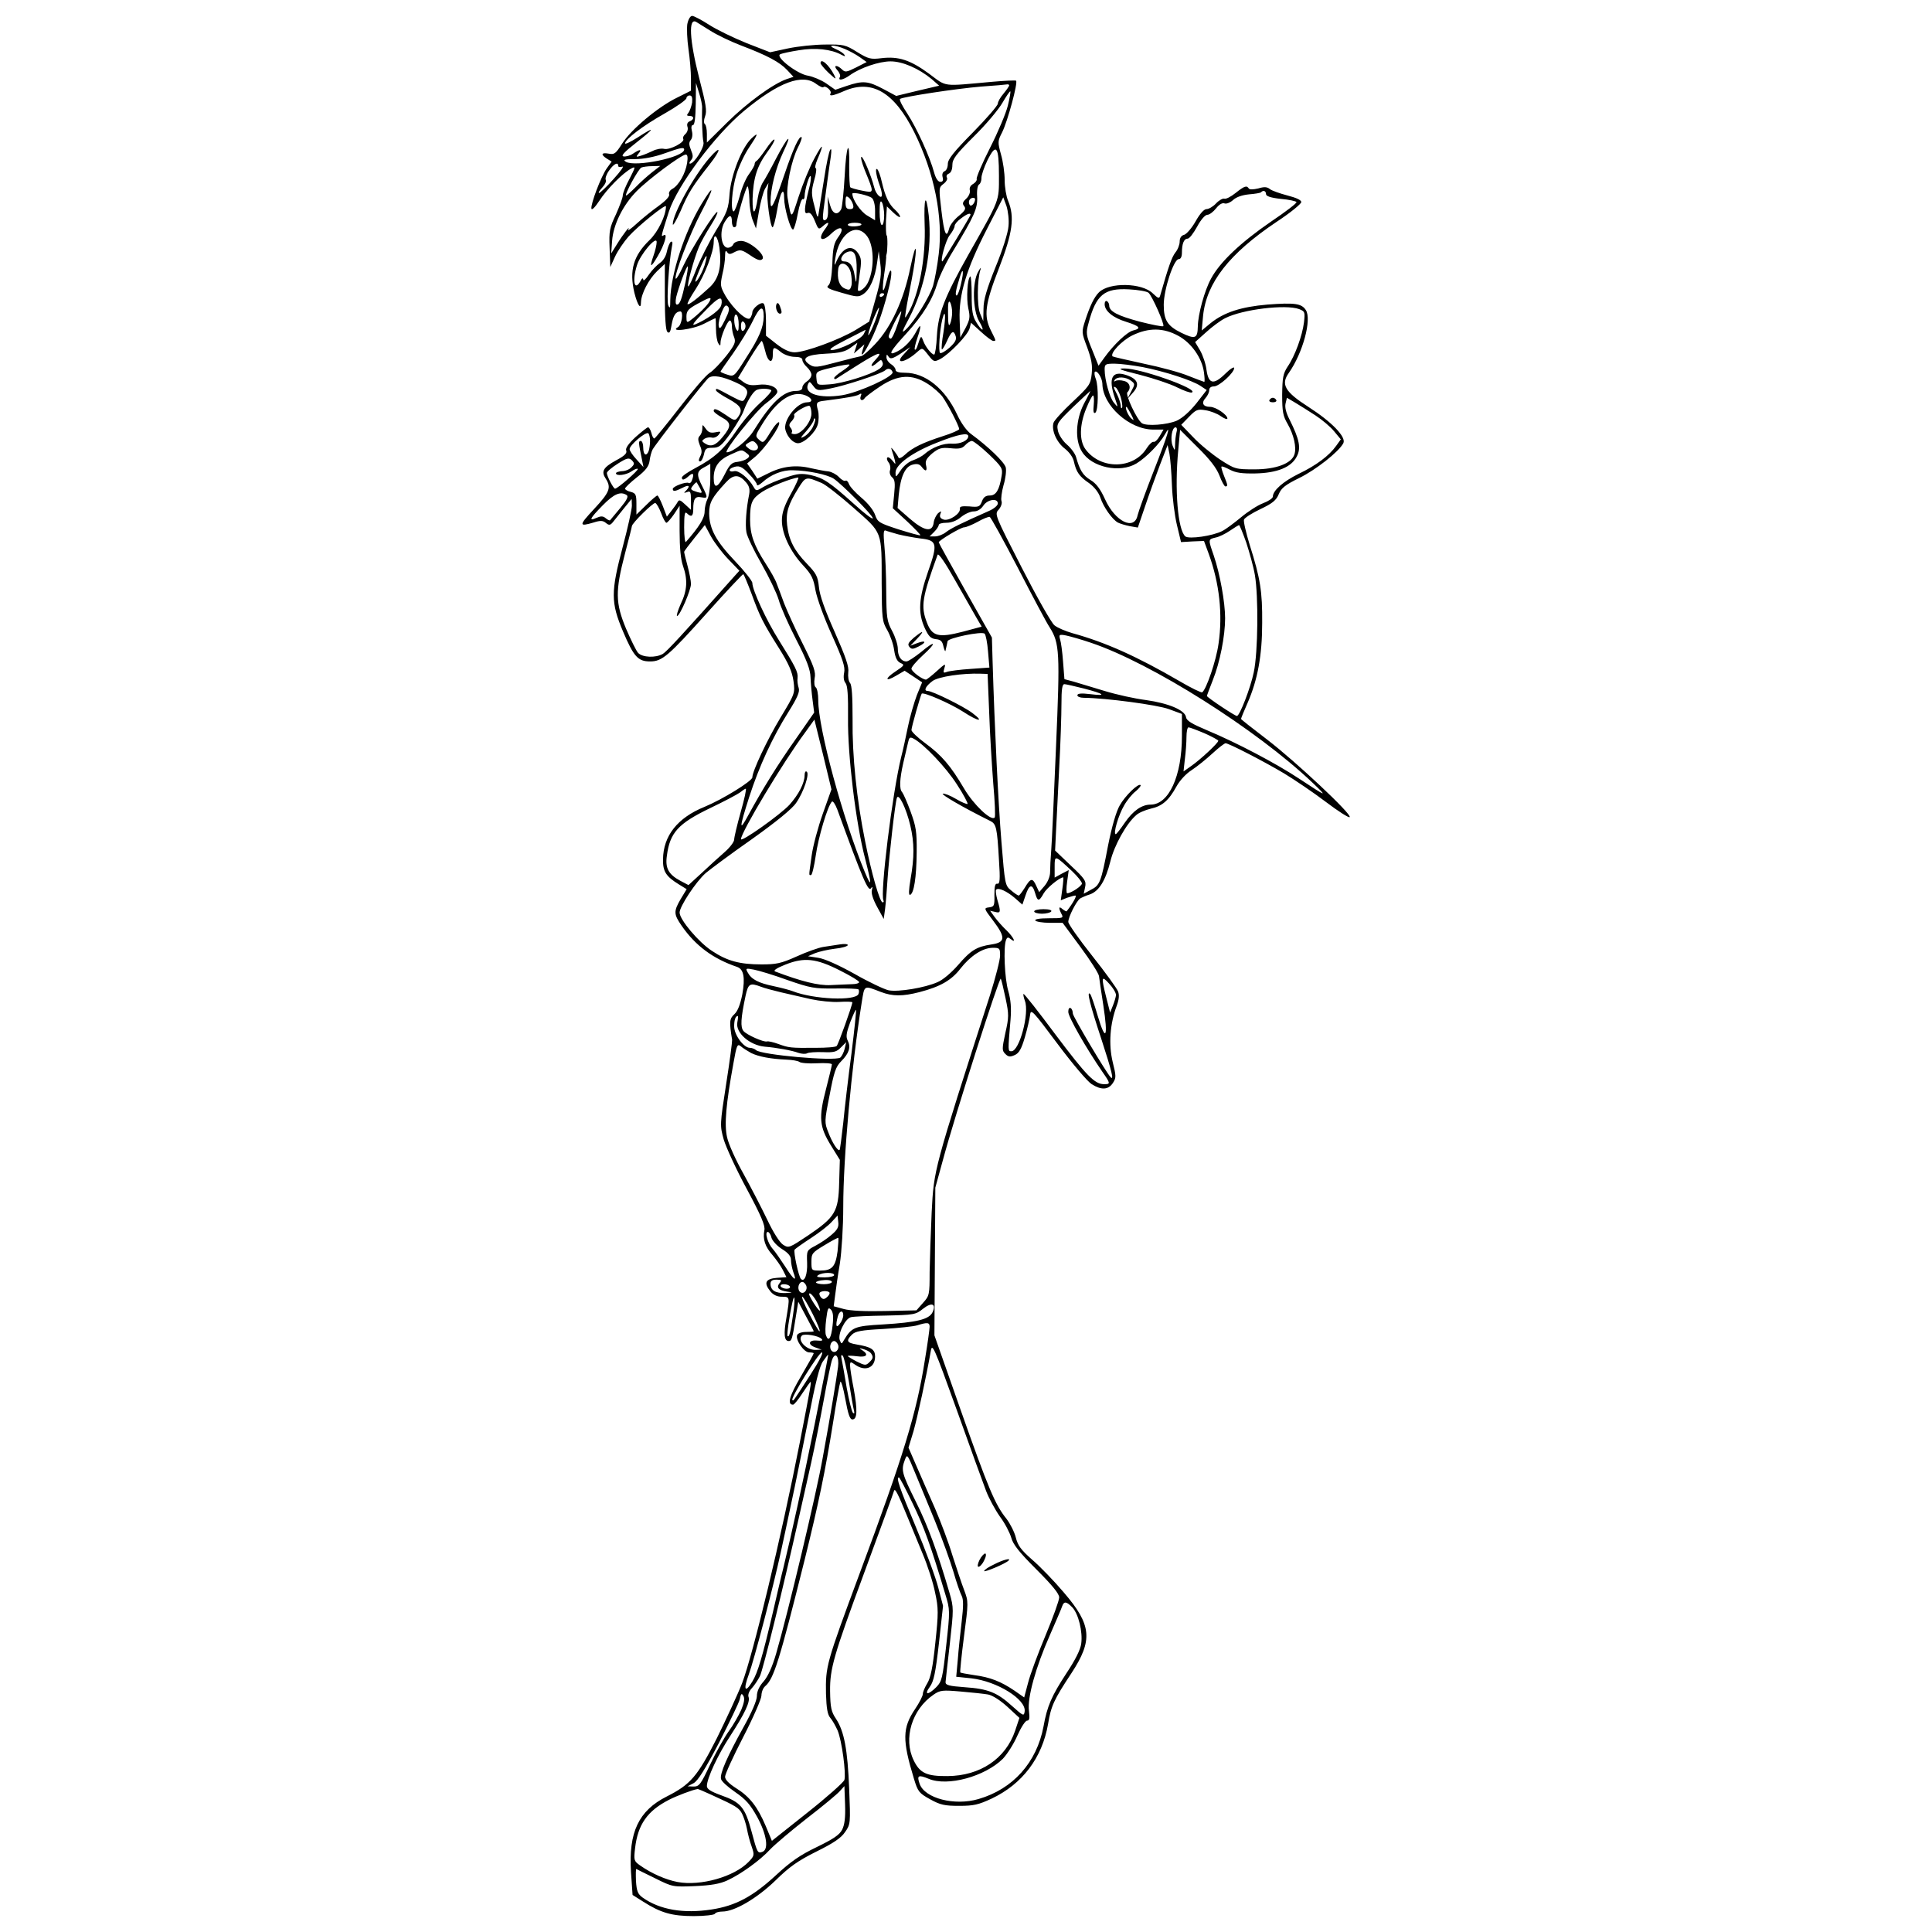 <?xml version="1.0" standalone="no"?>
<!DOCTYPE svg PUBLIC "-//W3C//DTD SVG 20010904//EN"
 "http://www.w3.org/TR/2001/REC-SVG-20010904/DTD/svg10.dtd">
<svg version="1.0" xmlns="http://www.w3.org/2000/svg"
 width="850pt" height="850pt" viewBox="0 0 850 850"
 preserveAspectRatio="xMidYMid meet">
<g transform="translate(0,850) scale(0.1,-0.1)"
fill="#000000" stroke="none">
<path d="M3024 8395 c-3 -20 -1 -69 5 -111 6 -41 11 -99 11 -129 l0 -54 -62
-31 c-84 -41 -203 -141 -241 -202 -28 -44 -34 -49 -59 -44 -33 6 -36 -4 -8
-22 l21 -13 -21 -29 c-25 -35 -72 -158 -68 -178 2 -8 16 6 35 35 33 51 103
122 141 142 19 10 18 6 -8 -45 -17 -31 -30 -64 -30 -74 0 -10 -14 -47 -30 -83
-28 -59 -31 -73 -28 -148 l3 -84 21 46 c12 26 39 65 59 88 42 47 165 146 165
133 0 -40 -35 -112 -71 -147 -73 -70 -91 -135 -68 -233 14 -55 29 -77 29 -42
1 38 34 101 71 137 l34 32 0 -144 c0 -95 4 -148 11 -155 9 -9 14 -1 19 32 7
40 18 57 38 58 15 0 7 -59 -10 -69 -41 -24 64 -11 113 14 27 14 50 25 52 25 1
0 2 -21 2 -47 0 -27 5 -55 10 -63 8 -13 10 -13 10 2 0 26 31 98 41 98 5 0 9
-11 9 -24 0 -14 4 -36 10 -50 8 -21 3 -33 -35 -82 -25 -31 -57 -65 -72 -74
-16 -9 -75 -78 -133 -153 -58 -75 -108 -136 -111 -136 -4 -1 -10 10 -13 24 -4
14 -10 25 -15 25 -4 0 -29 -20 -55 -43 -31 -29 -45 -49 -41 -59 5 -12 -8 -24
-44 -43 -58 -32 -67 -49 -46 -81 25 -39 18 -59 -51 -133 -68 -73 -68 -79 -3
-60 31 10 42 9 55 -2 14 -11 19 -11 33 7 9 11 30 38 48 60 l32 39 1 -30 c0
-16 -18 -97 -40 -180 -53 -200 -53 -245 1 -373 47 -111 66 -132 119 -132 53 0
80 23 252 215 84 94 155 169 158 169 3 -1 19 -40 36 -85 37 -101 50 -128 122
-242 42 -67 57 -102 63 -143 7 -54 7 -55 -57 -161 -59 -98 -124 -236 -124
-263 0 -16 -131 -97 -211 -130 -118 -48 -181 -127 -182 -231 -1 -53 13 -75 70
-110 l34 -21 -26 -43 c-32 -55 -31 -67 4 -118 61 -88 138 -145 244 -181 29
-10 36 -47 23 -120 -9 -45 -20 -74 -35 -88 -22 -20 -23 -33 -10 -113 1 -5 -10
-92 -26 -193 -28 -180 -28 -184 -11 -245 10 -34 55 -132 101 -217 64 -119 82
-162 78 -182 -8 -40 3 -73 36 -110 15 -18 36 -47 45 -65 l16 -32 -42 -3 c-50
-4 -59 -22 -29 -59 13 -16 30 -24 50 -24 37 0 36 0 21 -92 -13 -72 -10 -103
10 -103 13 0 16 9 30 99 l12 74 34 -64 c19 -35 34 -64 34 -66 0 -2 -15 -3 -34
-3 -19 0 -36 -6 -39 -14 -8 -21 30 -76 53 -76 11 0 20 -2 20 -4 0 -3 -25 -48
-56 -101 -51 -86 -62 -125 -35 -125 5 0 23 22 41 50 18 27 34 50 36 50 4 0 1
-18 -47 -265 -82 -419 -206 -934 -254 -1060 -19 -49 -70 -159 -112 -244 -85
-167 -115 -202 -220 -255 -123 -62 -168 -157 -157 -331 l7 -102 46 -29 c78
-50 128 -64 223 -64 48 0 90 5 93 10 3 6 18 10 33 10 54 0 152 58 233 136 62
61 99 87 181 128 75 37 109 60 126 86 24 34 24 38 18 190 -7 174 -22 253 -58
308 -21 31 -25 50 -26 122 -1 98 15 155 150 520 89 242 124 338 131 360 4 15
15 -5 62 -120 12 -30 41 -99 63 -153 23 -54 48 -132 56 -174 15 -68 15 -90 1
-221 -11 -108 -21 -154 -35 -177 -11 -18 -20 -39 -20 -48 0 -8 -15 -38 -34
-66 -56 -83 -57 -136 -5 -307 17 -56 22 -63 71 -90 45 -25 64 -29 128 -29 64
0 85 5 143 32 135 64 222 179 248 328 13 79 25 106 103 224 95 145 89 212 -33
354 -43 51 -106 116 -140 145 -49 43 -63 62 -72 98 -6 24 -25 61 -41 82 -50
62 -80 134 -201 477 l-116 330 2 325 2 325 33 120 c51 191 249 809 255 799 3
-5 12 -44 21 -86 15 -71 15 -83 -1 -153 -15 -70 -15 -77 0 -92 13 -13 21 -14
41 -5 19 8 30 27 45 79 11 37 21 82 23 98 3 28 12 18 121 -128 65 -87 132
-166 150 -177 43 -27 73 -25 93 5 15 23 15 30 -1 94 -18 76 -12 166 18 246 10
27 12 47 6 63 -5 13 -56 84 -114 157 -58 73 -105 140 -105 149 0 22 36 92 52
103 7 4 26 13 43 18 40 14 69 61 90 145 17 70 70 166 113 203 11 11 40 23 64
29 51 11 80 36 114 98 15 27 42 56 67 72 23 15 64 48 91 73 27 25 53 45 58 45
14 0 169 -80 258 -133 46 -28 129 -84 183 -125 54 -41 101 -71 105 -67 11 12
-239 246 -363 341 -63 48 -115 89 -115 91 0 3 13 35 29 71 44 101 64 208 64
352 1 137 -8 195 -55 343 -16 53 -28 103 -25 111 3 8 36 29 72 46 53 25 70 39
81 66 11 27 29 41 90 71 72 35 174 115 194 153 14 27 -51 94 -154 160 -103 66
-122 99 -86 149 62 88 102 236 75 277 -19 29 -49 33 -169 24 -116 -10 -190
-34 -249 -81 l-40 -33 6 65 c15 145 115 273 322 412 61 40 110 80 110 88 0 9
-22 19 -61 29 -34 9 -68 21 -77 28 -12 10 -25 11 -51 3 -22 -5 -38 -6 -42 0
-9 14 -19 11 -58 -20 -21 -17 -43 -28 -50 -25 -6 2 -23 -7 -36 -21 -13 -14
-32 -25 -42 -25 -11 0 -29 -20 -48 -54 -17 -30 -40 -56 -50 -59 -13 -3 -20
-14 -20 -30 0 -13 -8 -35 -19 -48 -16 -21 -30 -61 -67 -190 -4 -14 -9 -12 -32
10 -47 47 -191 50 -237 5 -21 -21 -39 -58 -60 -122 -17 -53 -17 -54 8 -120 19
-52 24 -79 20 -117 -5 -47 -11 -54 -84 -123 -43 -40 -81 -82 -84 -92 -10 -32
13 -86 50 -114 20 -16 36 -38 40 -58 10 -45 24 -65 67 -94 23 -17 41 -40 49
-63 13 -41 52 -96 77 -110 10 -5 33 -12 53 -16 l35 -6 32 94 c17 51 47 133 65
181 l34 88 8 -38 c4 -22 9 -84 11 -139 2 -55 12 -134 22 -175 l18 -75 51 3 50
2 21 -57 c47 -129 62 -266 43 -395 -10 -74 -54 -202 -72 -214 -5 -2 -50 20
-101 50 -186 108 -324 170 -469 210 -31 9 -67 24 -80 35 -13 10 -78 125 -144
254 -119 232 -120 235 -101 255 10 12 16 28 12 38 -3 8 1 40 9 69 9 29 13 64
10 78 -6 24 -77 92 -152 147 -20 14 -45 49 -62 86 -53 114 -140 184 -229 184
-27 0 -42 4 -42 13 0 7 -9 18 -20 25 -11 7 -20 20 -20 30 0 14 2 14 9 3 8 -12
17 -10 53 13 l43 29 -29 -32 c-44 -46 8 -37 60 11 22 19 22 19 47 -13 25 -32
27 -32 53 -19 41 22 123 107 130 136 l6 24 44 -40 c24 -22 48 -40 54 -40 13 0
13 -1 -10 45 -33 65 -27 116 35 275 60 155 70 225 40 297 -8 19 -15 60 -15 91
0 31 -7 81 -16 112 -15 55 -15 59 5 98 24 48 71 221 61 227 -3 2 -51 0 -106
-5 -223 -20 -196 -24 -277 36 -82 60 -134 77 -209 68 -48 -6 -58 -3 -107 27
-51 32 -60 34 -140 33 -47 0 -121 -8 -164 -17 l-79 -17 -103 40 c-57 23 -131
59 -164 80 -34 22 -68 40 -76 40 -8 0 -17 -15 -21 -35z m101 -30 c28 -18 88
-47 135 -65 116 -44 170 -73 203 -108 l28 -30 -30 -10 c-60 -21 -174 -104
-262 -191 l-89 -88 0 38 c0 21 -4 40 -9 43 -5 4 -5 18 1 34 9 23 4 54 -26 169
-43 169 -48 268 -12 246 6 -4 34 -21 61 -38z m591 -80 c19 -8 49 -24 66 -36
l31 -22 -47 -24 c-42 -21 -48 -22 -62 -8 -23 22 -40 18 -20 -4 10 -11 15 -25
11 -30 -10 -18 15 -13 44 8 46 33 129 61 179 61 53 0 124 -31 181 -78 l33 -29
-94 -22 -95 -23 -58 31 c-66 35 -89 37 -160 13 l-50 -17 -40 28 c-22 15 -58
30 -80 34 -47 7 -144 82 -123 94 7 4 45 12 83 18 72 12 141 5 187 -20 15 -8
19 -8 13 0 -3 6 -21 18 -38 25 -20 9 -26 15 -14 15 10 1 34 -6 53 -14z m-124
-155 c14 -10 28 -17 31 -13 9 8 38 -17 31 -28 -8 -14 11 -11 61 11 122 52 219
-6 307 -181 89 -179 128 -376 108 -537 -6 -52 -18 -115 -25 -139 -15 -49 -82
-157 -119 -192 -21 -20 -19 -12 14 50 70 134 102 301 86 452 -12 104 -22 79
-18 -40 6 -147 -25 -311 -74 -393 -14 -24 -14 -24 -8 15 3 22 15 82 25 134 10
52 19 110 18 130 0 21 -10 -10 -24 -77 -29 -142 -84 -261 -155 -336 -27 -29
-55 -53 -62 -53 -7 -1 -56 -13 -108 -27 -86 -23 -97 -24 -118 -10 -41 27 -15
44 72 48 61 3 85 9 108 26 l30 22 -7 -23 -8 -24 23 20 23 20 -7 -22 c-13 -41
3 -24 33 35 33 65 63 154 85 250 16 71 4 86 -13 16 -17 -65 -22 -51 -11 29 6
37 9 71 9 75 -1 4 0 9 1 12 5 12 6 81 1 84 -3 2 -4 32 -3 66 l4 62 29 -28 c16
-15 29 -23 29 -17 0 5 -9 18 -21 29 -28 25 -44 58 -59 122 -6 28 -16 55 -21
58 -10 6 -4 -30 12 -74 5 -13 9 -30 9 -39 0 -23 -27 2 -34 33 -13 51 -48 134
-56 134 -5 0 2 -26 14 -57 43 -106 43 -102 -10 -92 -26 5 -50 12 -53 15 -3 3
-5 44 -5 90 3 132 -13 98 -20 -43 -4 -71 -11 -135 -15 -143 -16 -30 -38 -22
-49 17 l-11 38 2 -49 c1 -34 -2 -50 -12 -54 -11 -4 -13 5 -8 44 8 61 23 175
32 234 4 29 3 40 -3 30 -5 -8 -17 -64 -26 -125 -10 -60 -20 -126 -23 -145 -5
-34 -6 -34 -20 24 -14 52 -14 65 -1 113 9 29 11 53 7 53 -5 0 -2 17 7 38 31
72 25 76 -12 7 -21 -38 -52 -114 -70 -169 -34 -105 -32 -105 -49 -6 -8 44 17
165 45 220 12 23 19 44 17 46 -10 10 -37 -49 -77 -167 -44 -129 -60 -161 -60
-118 0 61 23 149 55 218 45 94 21 73 -32 -29 -21 -41 -46 -86 -55 -100 -10
-14 -20 -45 -24 -70 -12 -78 -24 -81 -23 -5 3 91 19 143 64 205 21 28 35 53
32 56 -3 3 -20 -16 -38 -43 -18 -26 -36 -49 -41 -51 -4 -2 -8 -8 -8 -14 0 -6
-11 -25 -24 -43 -14 -18 -33 -62 -42 -99 -10 -36 -22 -66 -26 -66 -15 0 -8 98
12 163 11 36 36 89 55 117 41 61 44 72 11 41 -42 -40 -89 -158 -96 -241 -5
-69 -10 -83 -61 -166 -30 -50 -68 -125 -85 -167 -16 -42 -32 -77 -36 -77 -8 0
24 119 47 174 9 22 33 64 52 94 19 30 32 56 29 59 -7 8 -115 -162 -149 -235
-16 -35 -31 -61 -34 -58 -10 10 62 198 113 294 58 110 58 129 0 34 -75 -124
-135 -309 -137 -420 0 -37 -2 -42 -9 -25 -8 20 3 192 16 257 4 19 3 26 -5 22
-5 -4 -13 -23 -17 -42 -4 -21 -16 -41 -31 -51 -13 -9 -35 -32 -49 -52 -13 -20
-24 -29 -24 -21 -1 9 -6 6 -13 -8 -26 -45 -36 2 -15 70 14 48 87 134 87 103 0
-11 -6 -38 -14 -60 -19 -54 -12 -55 18 -3 31 52 46 105 27 93 -13 -8 -13 -9
23 105 38 115 201 334 329 441 154 128 259 167 320 119z m-503 -105 c-2 -45 1
-131 6 -151 5 -21 -40 -93 -59 -94 -5 0 -3 7 4 15 10 12 10 21 0 45 -9 23 -10
33 -1 44 7 8 9 25 5 40 -4 16 -2 26 5 26 7 0 11 32 12 93 l1 92 14 -45 c8 -25
14 -54 13 -65z m1351 99 c0 -3 -11 -19 -25 -36 -14 -16 -25 -36 -25 -44 0 -8
-49 -65 -110 -127 -84 -85 -110 -118 -110 -138 0 -15 -6 -29 -14 -32 -9 -4
-12 -14 -9 -26 4 -15 1 -21 -10 -21 -10 0 -20 15 -27 40 -19 71 -77 197 -118
260 -22 33 -37 62 -32 65 17 10 247 45 355 54 61 4 113 9 118 10 4 0 7 -2 7
-5z m-6 -89 c-8 -33 -43 -116 -78 -185 -35 -69 -61 -130 -59 -137 2 -6 -5 -16
-15 -22 -13 -7 -18 -18 -15 -29 2 -10 -5 -26 -16 -36 -16 -15 -18 -22 -9 -33
9 -11 4 -20 -24 -43 -20 -16 -39 -41 -42 -55 -12 -47 -22 -25 -34 77 -12 101
-12 103 9 119 12 9 19 21 15 28 -4 6 0 14 8 17 10 4 16 18 16 38 0 26 15 46
95 126 53 52 109 119 126 149 17 29 32 51 34 49 2 -2 -3 -31 -11 -63z m-1389
14 c-3 -17 -10 -37 -16 -45 -9 -11 -8 -14 5 -14 21 0 21 -16 0 -24 -10 -4 -13
-13 -9 -25 3 -10 -1 -23 -10 -31 -8 -7 -12 -16 -9 -21 9 -14 -59 -50 -84 -44
-12 3 -35 -1 -50 -9 -15 -7 -38 -17 -52 -21 -22 -7 -23 -6 -11 9 17 20 7 21
-24 0 -13 -9 -32 -14 -42 -12 -12 2 3 19 57 61 83 65 85 74 5 22 -30 -19 -55
-31 -55 -26 0 18 79 78 173 131 53 30 97 61 97 68 0 6 6 12 14 12 10 0 13 -9
11 -31z m-35 -207 c0 -34 -214 -78 -256 -54 -15 9 -7 12 41 12 36 0 86 10 125
24 73 26 90 30 90 18z m1385 -115 c0 -115 5 -101 -132 -343 -108 -192 -135
-262 -141 -361 -2 -46 -8 -83 -12 -83 -11 0 -38 33 -48 60 -10 26 -10 26 -27
-26 -3 -9 -8 -15 -10 -12 -3 3 2 24 10 48 19 55 19 73 -2 35 -21 -41 -52 -74
-85 -91 -45 -23 -33 0 38 77 75 82 117 151 139 226 9 29 39 92 69 140 93 153
108 187 105 238 -2 27 2 49 8 53 7 4 11 17 11 28 -1 11 11 47 26 78 39 79 51
63 51 -67z m-1372 56 c-7 -46 -37 -99 -65 -114 -11 -6 -17 -17 -14 -24 3 -9
-15 -28 -45 -50 -28 -20 -72 -55 -97 -78 -25 -23 -42 -35 -38 -27 12 24 -23
-21 -50 -65 l-25 -40 4 55 c5 71 47 157 108 219 51 52 196 160 216 161 8 0 10
-12 6 -37z m-303 -13 c0 -5 8 -7 18 -3 9 3 -8 -21 -38 -54 -30 -34 -59 -61
-64 -62 -5 0 1 10 13 23 13 14 20 29 16 35 -3 6 3 25 15 41 21 30 40 39 40 20z
m150 -27 c-19 -15 -52 -44 -72 -65 -21 -21 -40 -38 -43 -38 -10 0 54 118 67
123 7 3 29 6 48 6 l35 1 -35 -27z m689 -74 c-21 -85 -23 -113 -6 -106 11 4 20
-6 32 -35 15 -38 17 -39 34 -24 28 25 34 19 10 -13 -33 -44 -14 -59 26 -21 42
41 65 31 33 -13 -19 -26 -24 -48 -26 -117 -3 -58 -8 -89 -18 -96 -11 -9 2 -16
59 -32 65 -19 74 -20 95 -6 29 19 52 72 61 139 l7 50 7 -55 c6 -45 2 -74 -21
-155 l-28 -100 -60 -37 c-72 -43 -222 -98 -268 -98 -22 0 -48 12 -79 36 l-47
37 0 68 c0 37 -5 71 -11 74 -12 8 -49 -22 -49 -39 0 -6 -4 -17 -9 -25 -12 -18
-73 37 -109 97 -23 41 -24 47 -14 94 7 27 12 64 12 81 0 22 3 28 9 18 6 -10
13 -11 29 -2 29 15 34 14 77 -15 28 -19 41 -22 49 -14 17 17 -56 80 -93 80
-16 0 -31 -6 -35 -15 -3 -8 -14 -15 -24 -15 -29 0 -38 71 -15 111 21 36 33 37
33 4 0 -14 5 -25 10 -25 6 0 10 5 10 12 0 22 42 168 49 168 3 0 7 -26 8 -58 0
-31 7 -73 15 -92 l14 -35 13 75 c7 41 19 86 27 100 l15 25 -4 -29 c-6 -34 12
-166 22 -166 4 0 13 34 20 75 13 79 31 109 31 52 0 -40 27 -137 39 -137 4 0
14 31 21 70 7 38 17 67 22 64 4 -3 8 3 8 13 0 27 22 100 27 87 2 -6 -1 -31 -8
-55z m2011 -23 c0 -9 20 -16 65 -21 36 -3 67 -10 69 -14 3 -4 -48 -43 -112
-86 -134 -92 -225 -178 -264 -251 -29 -53 -57 -157 -58 -209 -1 -55 -11 -59
-73 -29 -61 30 -77 56 -77 123 0 67 44 201 66 201 9 0 14 11 14 29 0 39 9 61
25 61 8 0 26 24 42 53 16 30 35 52 45 52 9 0 26 13 38 28 14 18 28 26 38 22 8
-3 25 4 37 15 14 13 40 22 70 25 26 2 50 6 53 9 10 11 22 6 22 -8z m-1734 -17
c8 -7 14 -30 14 -55 l0 -43 -35 21 c-29 17 -65 70 -65 96 0 9 71 -7 86 -19z
m-83 -29 c4 -15 0 -20 -14 -20 -15 0 -19 7 -19 31 0 26 3 29 14 20 8 -6 16
-21 19 -31z m537 23 c-1 -18 -18 -35 -24 -24 -4 6 -4 16 -1 21 7 12 25 13 25
3z m147 -118 c-2 -29 -26 -105 -57 -180 -39 -97 -53 -144 -53 -184 l-1 -54
-14 34 c-14 34 -13 150 2 194 4 11 -1 7 -10 -10 -27 -45 -25 -170 4 -219 12
-20 18 -36 14 -36 -4 0 -17 15 -27 33 -16 25 -20 50 -20 119 0 47 -3 84 -6 82
-13 -8 -18 -97 -9 -140 9 -39 7 -50 -12 -87 l-23 -42 -3 79 c-4 110 29 221
120 398 l72 140 14 -38 c7 -22 12 -61 9 -89z m-547 48 c0 -24 -4 -43 -10 -43
-6 0 -10 26 -10 58 0 40 3 53 10 42 5 -8 10 -34 10 -57z m380 2 c0 -5 -121
-205 -124 -205 -11 0 15 93 32 115 12 15 22 33 22 41 0 7 12 22 28 33 26 20
42 26 42 16z m-480 -42 c0 -5 -14 -8 -30 -9 -17 -1 -30 3 -30 7 0 5 14 9 30 9
17 0 30 -3 30 -7z m19 -45 c36 -37 41 -144 10 -210 -10 -23 -37 -44 -44 -36
-2 2 2 33 7 71 9 57 8 71 -6 92 -28 42 -69 27 -96 -35 -9 -22 -10 -20 -5 14
16 103 85 157 134 104z m-644 -57 c11 -83 -2 -138 -44 -176 -52 -48 -91 -78
-96 -73 -3 2 13 32 35 65 41 63 80 165 80 208 0 44 18 27 25 -24z m604 -100
c-1 -62 -2 -63 -9 -23 -6 42 -21 62 -47 62 -23 0 -10 33 17 42 29 10 40 -12
39 -81z m-669 22 c-7 -22 -21 -50 -31 -64 -15 -18 -13 -8 8 43 30 72 41 83 23
21z m643 -32 c4 -19 6 -45 3 -57 -6 -21 -9 -22 -30 -13 -24 11 -34 42 -28 87
6 37 44 25 55 -17z m-727 -42 c-17 -77 -25 -99 -38 -99 -6 0 -7 13 -3 33 10
42 46 139 51 135 2 -3 -3 -33 -10 -69z m1212 -8 c-6 -28 -15 -51 -19 -51 -8 0
-4 23 13 78 15 51 20 32 6 -27z m825 -39 c16 -14 72 -140 65 -147 -3 -3 -49 6
-104 20 -97 26 -134 45 -134 71 0 7 -4 16 -10 19 -5 3 -10 -2 -10 -13 0 -30
36 -60 95 -78 60 -19 68 -29 30 -38 -27 -7 -85 -62 -126 -119 l-26 -36 -28 70
c-27 65 -28 74 -16 117 33 125 69 155 178 149 40 -2 79 -9 86 -15z m-1163 -6
c0 -3 -4 -8 -10 -11 -5 -3 -10 -1 -10 4 0 6 5 11 10 11 6 0 10 -2 10 -4z
m-720 -56 c-11 -20 -62 -56 -111 -77 -19 -8 -7 9 40 56 48 50 68 64 74 55 4
-8 3 -23 -3 -34z m-49 23 c-9 -17 -47 -55 -83 -82 -16 -12 -18 -10 -18 16 0
25 8 34 48 56 56 31 66 33 53 10z m1068 -48 c0 -16 -4 -39 -9 -50 -6 -14 -9 0
-9 45 -1 45 2 60 9 50 5 -8 9 -28 9 -45z m-999 -32 c-19 -39 -25 -44 -28 -27
-2 12 4 39 13 60 12 29 18 35 27 26 9 -9 6 -23 -12 -59z m170 14 c-1 -48 -20
-93 -79 -184 -51 -81 -52 -81 -82 -71 -16 5 -29 11 -29 13 0 2 25 38 55 80 30
43 69 106 86 141 32 67 49 75 49 21z m490 -20 c-12 -31 -25 -59 -29 -61 -4 -3
3 24 17 59 14 36 27 63 29 61 2 -2 -6 -29 -17 -59z m1866 53 c25 -10 26 -13
21 -58 -7 -58 -40 -149 -72 -195 -20 -31 -23 -48 -24 -124 0 -75 4 -94 24
-128 27 -47 40 -104 30 -134 -12 -40 -81 -66 -175 -66 -84 0 -87 1 -152 43
-36 24 -90 68 -118 98 l-53 55 34 35 c31 32 38 35 73 29 21 -3 52 -15 67 -26
16 -11 29 -16 29 -10 0 16 -51 51 -76 51 -31 0 -40 17 -20 39 9 10 16 25 16
34 0 11 8 17 21 17 23 0 89 60 89 81 0 7 -18 -4 -39 -25 -52 -51 -74 -46 -83
17 -3 26 -16 64 -28 85 l-22 37 48 43 c26 24 64 52 84 62 76 39 267 62 326 40z
m-1768 -70 c-11 -33 -24 -60 -29 -60 -5 0 -9 5 -9 10 0 13 48 110 55 110 2 0
-5 -27 -17 -60z m-698 2 c0 -28 -3 -33 -10 -22 -13 20 -13 73 0 65 6 -3 10
-23 10 -43z m901 -33 c-7 -39 -10 -74 -7 -76 2 -2 12 14 22 36 20 45 30 51 39
21 4 -14 -3 -27 -27 -49 -18 -16 -37 -27 -42 -24 -8 6 -2 100 10 149 13 50 16
14 5 -57z m-871 26 c0 -8 -4 -17 -10 -20 -6 -4 -10 5 -10 20 0 15 4 24 10 20
6 -3 10 -12 10 -20z m520 -35 c-13 -24 -107 -70 -141 -70 -16 1 3 14 61 44 47
24 86 44 88 45 1 0 -2 -8 -8 -19z m1385 -8 c57 -31 104 -98 112 -161 3 -23 4
-41 1 -41 -2 0 -33 12 -69 26 -35 15 -124 39 -197 54 -73 16 -135 30 -137 32
-13 13 40 69 86 92 72 35 137 35 204 -2z m-1819 -64 c11 -51 34 -63 34 -19 0
36 4 38 37 11 14 -11 41 -20 59 -20 22 0 34 -5 34 -13 0 -8 9 -22 20 -32 11
-10 20 -25 20 -34 0 -9 -9 -22 -20 -29 -11 -7 -20 -19 -20 -27 0 -10 -10 -15
-29 -15 -54 0 -109 -52 -186 -176 -26 -42 -90 -93 -117 -94 -19 0 131 187 174
217 26 19 48 41 48 49 0 22 -40 37 -84 31 -30 -4 -47 -1 -65 12 l-24 18 49 81
c27 45 52 81 55 82 3 0 9 -19 15 -42z m484 -43 c-26 -27 -17 -35 10 -10 16 14
18 14 23 0 4 -9 -2 -20 -16 -29 -39 -26 -163 -64 -218 -67 -54 -4 -54 -4 -57
26 -3 30 -2 31 69 48 40 10 74 15 76 13 3 -3 -11 -15 -31 -28 -20 -13 -36 -27
-36 -31 0 -5 3 -6 8 -4 4 3 47 30 96 61 92 58 117 65 76 21z m1177 -30 c93
-18 218 -58 255 -83 l27 -18 -45 -58 c-29 -36 -61 -65 -87 -77 -42 -18 -132
-25 -153 -11 -22 15 -74 126 -64 136 18 18 11 44 -15 50 -14 4 -31 4 -37 0 -7
-4 -8 -3 -4 4 10 16 48 15 72 -3 18 -14 18 -15 1 -47 l-17 -33 25 28 c31 35
21 60 -30 77 -63 21 -80 -14 -50 -101 15 -44 15 -44 -4 -21 -19 22 -41 101
-41 147 0 23 4 25 44 25 24 0 79 -7 123 -15z m-1100 -22 c7 -19 -148 -90 -223
-102 -97 -15 -165 6 -150 46 7 17 8 16 24 -5 16 -21 20 -22 76 -11 64 12 225
65 241 80 11 11 27 7 32 -8z m923 -51 c1 -96 119 -202 224 -202 l45 0 -17 -29
c-9 -16 -21 -27 -27 -25 -5 2 -19 -11 -30 -28 -58 -93 -202 -95 -269 -5 -28
38 -27 107 3 180 13 32 26 57 30 57 4 0 5 -19 3 -41 -3 -29 -1 -40 7 -35 13 9
15 115 2 149 -6 14 -7 28 -4 31 10 9 32 -27 33 -52z m-1612 5 c50 -23 58 -36
42 -66 -11 -21 -11 -21 -63 6 -68 37 -67 36 -67 26 0 -5 25 -22 55 -38 56 -31
65 -47 42 -80 -13 -17 -16 -17 -53 9 -40 27 -54 32 -54 18 0 -5 16 -17 35 -28
43 -23 44 -39 4 -87 -31 -38 -52 -45 -79 -27 -13 9 -13 11 0 20 8 5 22 7 31 5
9 -3 22 2 30 11 13 16 11 17 -14 12 -21 -4 -31 0 -42 16 -15 20 -15 20 -15 0
0 -11 -5 -25 -11 -31 -9 -9 -9 -19 0 -42 10 -22 10 -34 1 -50 -7 -14 -7 -21 0
-21 6 0 13 14 17 30 5 26 10 30 38 30 29 0 39 8 80 65 25 36 51 80 57 98 13
36 37 78 53 89 13 10 59 10 68 1 4 -3 -18 -29 -49 -56 -30 -27 -77 -82 -104
-122 -55 -82 -97 -120 -182 -165 -32 -17 -58 -35 -58 -41 0 -14 11 -11 32 8
18 16 23 8 12 -21 -3 -9 -10 -14 -14 -11 -11 7 -70 -15 -70 -26 0 -13 11 -11
43 5 28 15 36 9 15 -13 -11 -10 -10 -11 5 -6 14 6 17 1 17 -36 l0 -42 -26 24
c-22 21 -27 22 -34 8 -5 -9 -18 -26 -28 -39 l-18 -23 -18 47 c-10 25 -20 46
-24 46 -3 0 -26 -19 -49 -42 l-43 -42 0 47 c0 41 -3 47 -25 53 -14 3 -25 10
-25 14 0 5 23 27 52 50 40 31 53 49 56 73 2 17 8 39 13 49 15 27 229 301 246
315 19 15 62 7 121 -20z m844 -6 c25 -16 54 -42 65 -57 24 -34 73 -129 73
-142 0 -4 -33 -19 -72 -31 -87 -28 -135 -51 -167 -82 -14 -13 -26 -18 -28 -12
-2 5 -11 19 -19 29 -15 18 -15 18 -9 -1 4 -11 9 -29 12 -40 4 -20 4 -20 -11
-1 -9 11 -19 17 -22 13 -4 -4 -1 -13 5 -21 7 -8 10 -24 7 -34 -4 -11 0 -24 9
-32 12 -10 14 -25 9 -74 l-6 -62 62 -57 c34 -32 61 -60 59 -62 -2 -2 -45 10
-96 26 -86 28 -92 32 -103 64 -7 20 -31 51 -60 75 -27 23 -52 50 -55 61 -4 10
-10 17 -15 14 -5 -3 -18 4 -29 16 -11 12 -32 23 -46 25 -15 1 -49 8 -77 14
-64 16 -126 9 -187 -22 l-49 -24 -22 34 -23 33 35 29 c42 35 112 134 106 151
-2 7 -19 -11 -37 -40 -31 -51 -33 -52 -51 -36 -18 16 -18 18 13 68 65 106 131
150 190 128 31 -12 36 -31 8 -31 -45 0 -108 -81 -95 -123 9 -31 34 -57 55 -57
27 0 78 48 87 83 5 18 5 45 1 61 -10 35 -7 39 29 43 95 12 139 20 151 27 11 7
13 5 8 -7 -7 -18 8 -24 18 -8 3 5 33 28 66 50 79 53 141 57 211 12z m848 -56
c6 -19 9 -41 7 -48 -3 -6 -6 -3 -6 8 -1 11 -8 33 -16 49 -17 33 -19 39 -6 31
5 -3 15 -21 21 -40z m-161 -31 c-36 -70 -41 -160 -9 -211 42 -69 167 -96 240
-52 43 26 103 88 124 126 32 58 14 -1 -48 -159 -35 -89 -67 -178 -71 -195 -14
-69 -99 -28 -143 70 -21 46 -39 70 -64 85 -34 21 -47 42 -64 102 -4 14 -22 39
-41 55 -19 17 -36 44 -39 62 -6 29 0 37 67 102 41 39 75 71 76 71 1 0 -11 -25
-28 -56z m1019 -52 c29 -19 66 -50 82 -70 l29 -35 -20 -28 c-32 -45 -89 -87
-166 -124 -67 -33 -113 -73 -113 -100 0 -7 -19 -20 -43 -29 -24 -9 -67 -37
-97 -62 -29 -24 -66 -52 -82 -60 -42 -22 -147 -37 -163 -24 -33 28 -48 204
-31 382 l8 87 77 -77 c55 -54 83 -91 96 -124 10 -27 22 -48 26 -48 12 0 11 5
-6 47 -8 20 -13 38 -11 40 2 3 19 -4 38 -14 25 -13 52 -17 110 -16 97 2 159
27 183 74 20 37 12 76 -31 162 -16 31 -22 55 -18 72 l6 25 37 -22 c20 -12 60
-37 89 -56z m-2218 8 c0 -35 -44 -90 -73 -90 -11 0 -17 3 -14 7 4 3 2 12 -4
20 -9 10 -8 18 5 31 9 10 13 21 10 25 -8 8 57 47 68 41 4 -3 8 -18 8 -34z
m1406 -2 c14 -28 15 -31 2 -20 -14 11 -31 52 -22 52 2 0 11 -15 20 -32z
m-1400 -57 c-9 -17 -26 -36 -39 -42 -18 -10 -16 -5 11 25 17 20 32 42 32 48 0
6 3 9 6 6 3 -4 -2 -20 -10 -37z m1600 -23 c-3 -13 -6 -36 -6 -53 -1 -30 -1
-30 -11 -6 -11 28 -3 81 13 81 6 0 8 -10 4 -22z m-2316 -38 c0 -15 -3 -35 -6
-44 -10 -26 -24 -18 -24 14 0 17 -5 30 -11 30 -11 0 -10 -7 6 -85 l6 -30 -30
33 c-17 18 -31 39 -31 46 0 18 70 77 82 70 4 -3 8 -18 8 -34z m1400 21 c0 -19
-34 -35 -71 -33 -38 3 -88 -16 -122 -46 -10 -9 -33 -21 -50 -27 -17 -5 -42
-25 -54 -44 -22 -32 -23 -33 -23 -10 0 36 77 91 186 133 88 35 134 44 134 27z
m-931 -35 c18 -22 -9 -38 -34 -20 -17 13 -18 16 -5 24 20 13 26 12 39 -4z
m1022 -45 c57 -55 61 -62 56 -93 -10 -64 -25 -88 -52 -88 -18 0 -28 -7 -35
-26 -9 -24 -15 -26 -55 -22 -34 2 -44 0 -42 -11 3 -21 -47 -54 -71 -47 -15 5
-19 12 -15 24 6 15 4 15 -10 4 -8 -8 -17 -26 -19 -40 -5 -45 -40 -40 -104 15
l-55 48 5 57 c8 81 28 126 62 134 19 5 30 2 39 -10 17 -23 26 -20 19 8 -4 18
2 29 27 51 29 23 40 27 81 23 38 -4 51 -1 64 13 10 11 23 19 30 19 7 0 41 -27
75 -59z m-1067 6 c15 -11 15 -15 4 -24 -7 -6 -26 -13 -43 -15 -25 -2 -35 -12
-55 -52 -32 -64 -50 -70 -50 -19 0 49 22 80 74 103 51 23 48 23 70 7z m-506
-63 c-8 -9 -27 -17 -42 -17 -14 -1 -26 -5 -26 -9 0 -14 45 -8 68 8 13 9 25 14
28 11 5 -5 -89 -87 -100 -87 -7 0 -36 55 -36 69 0 6 21 24 48 41 41 26 49 27
62 15 12 -13 12 -17 -2 -31z m347 -51 c0 -38 -6 -78 -13 -90 -6 -12 -12 -36
-12 -54 0 -28 -24 -67 -82 -133 -4 -6 -8 23 -8 64 0 58 3 71 12 62 19 -19 28
-14 28 17 0 46 8 59 36 53 29 -5 29 -2 4 48 -27 52 -25 67 8 84 15 8 27 15 27
16 0 0 0 -30 0 -67z m171 21 c19 -19 34 -40 34 -46 0 -7 10 -2 23 9 38 35 89
56 136 54 67 -1 151 -19 179 -37 37 -25 172 -161 172 -174 0 -7 -37 21 -82 62
-108 97 -135 115 -192 128 -39 8 -56 7 -109 -11 -34 -11 -77 -29 -96 -40 -33
-20 -35 -20 -45 -2 -21 38 -66 75 -86 70 -22 -6 -28 8 -7 16 27 11 41 6 73
-29z m-13 -37 c13 -15 17 -30 13 -52 -13 -63 -18 -135 -12 -167 3 -18 33 -81
66 -138 33 -58 67 -129 76 -159 8 -30 43 -109 77 -175 47 -91 62 -132 63 -166
1 -25 5 -70 9 -100 l7 -55 -80 -115 c-82 -116 -149 -225 -209 -335 -42 -78
-41 -60 3 78 44 136 103 264 173 375 40 64 50 88 45 105 -4 12 -7 32 -5 44 3
26 -9 49 -82 166 -55 87 -117 221 -117 252 0 9 -34 52 -75 95 -85 89 -114 143
-115 211 0 48 12 70 74 137 33 36 58 36 89 -1z m197 -49 c-30 -54 -40 -85 -40
-118 0 -59 37 -137 93 -197 38 -41 46 -58 55 -111 7 -36 37 -119 72 -196 48
-107 59 -140 54 -165 -4 -19 -2 -37 6 -46 9 -11 12 -55 11 -155 -2 -161 34
-460 75 -617 30 -117 30 -134 -1 -60 -97 235 -205 632 -205 756 0 28 -5 53
-11 57 -6 4 -8 20 -5 40 6 27 -3 53 -52 151 -33 65 -69 145 -82 178 -12 33
-27 73 -33 88 -5 16 -28 56 -50 90 -50 78 -67 126 -67 191 0 75 8 92 53 122
35 23 131 61 159 63 4 1 -10 -32 -32 -71z m135 47 c17 -7 80 -56 140 -109 129
-114 124 -98 124 -334 1 -153 2 -166 25 -205 13 -23 27 -63 30 -88 5 -33 13
-49 28 -56 19 -8 17 -11 -22 -37 -50 -33 -46 -48 4 -18 l36 21 38 -25 39 -26
-23 -56 c-12 -32 -30 -93 -39 -137 -9 -44 -22 -105 -30 -135 -39 -158 -94
-604 -78 -632 2 -5 1 -8 -4 -8 -12 0 -49 128 -77 270 -37 183 -57 374 -55 537
0 99 -3 148 -11 158 -7 8 -10 29 -8 47 4 24 -11 67 -59 176 -43 96 -67 163
-70 199 -5 48 -12 60 -53 103 -56 58 -79 103 -87 170 -6 55 4 89 50 163 32 51
33 51 102 22z m-535 -23 c11 -22 10 -23 -12 -17 -31 10 -33 12 -18 30 7 9 14
14 15 13 1 -2 8 -14 15 -26z m-323 -30 c9 -6 1 -22 -28 -57 -23 -28 -43 -52
-45 -54 -2 -2 -11 2 -19 9 -12 10 -21 10 -40 2 -37 -17 -30 -3 27 55 50 51 78
62 105 45z m1633 -37 c0 -9 -17 -23 -37 -32 -124 -55 -171 -78 -192 -95 -13
-10 -34 -18 -47 -18 l-24 0 20 20 c11 11 20 25 20 30 0 6 15 10 34 10 22 0 45
9 64 25 17 14 42 25 56 25 16 0 31 9 42 25 18 28 64 35 64 10z m-1481 -43 c8
-23 19 -42 23 -42 4 0 19 17 33 37 l25 38 0 -111 c0 -74 5 -126 15 -154 21
-60 19 -107 -10 -167 -13 -29 -20 -53 -16 -53 12 0 61 114 61 141 0 13 -7 49
-15 79 -8 30 -15 58 -15 62 0 3 21 31 46 62 l45 56 27 -50 c15 -27 49 -72 76
-100 l49 -51 -20 -22 c-234 -263 -300 -334 -317 -344 -31 -18 -90 -16 -109 5
-8 9 -32 58 -53 107 -47 113 -47 165 -5 327 17 64 31 120 31 123 0 13 94 105
103 102 6 -2 17 -22 26 -45z m1570 -242 c64 -124 126 -241 139 -260 44 -70 46
-109 28 -527 -9 -213 -18 -417 -21 -453 -3 -36 -5 -79 -5 -97 0 -19 -10 -43
-24 -60 l-24 -28 -13 28 c-16 36 -25 34 -50 -8 -12 -19 -24 -35 -27 -35 -4 0
-19 10 -34 23 -26 21 -27 27 -42 212 -14 170 -30 498 -39 795 l-3 105 -117
207 c-64 114 -117 209 -117 212 0 8 97 66 112 66 8 0 35 11 59 24 24 14 48 23
53 22 5 -1 61 -103 125 -226z m1004 113 c14 -43 32 -107 38 -143 16 -93 14
-340 -5 -428 -14 -68 -62 -192 -74 -192 -9 0 -132 82 -132 88 0 3 12 34 26 70
31 77 54 194 54 272 0 70 -23 197 -50 276 -25 72 -25 71 8 79 16 3 44 17 63
30 19 13 37 24 40 25 3 0 17 -35 32 -77z m-1531 36 c24 -6 67 -14 97 -18 74
-8 78 -22 34 -146 -41 -118 -45 -180 -15 -247 17 -37 26 -47 49 -50 22 -2 29
-9 34 -33 4 -16 8 -24 9 -17 1 6 4 17 5 22 1 6 3 14 4 19 2 14 151 45 163 33
5 -5 12 -40 15 -79 l6 -70 -84 -6 c-46 -3 -92 -9 -103 -13 -16 -6 -17 -4 -11
17 7 21 3 20 -34 -14 -22 -20 -44 -37 -47 -37 -16 0 -64 36 -64 48 0 8 23 34
50 59 64 58 57 69 -8 14 -28 -22 -56 -41 -64 -41 -23 0 -38 22 -38 56 0 17
-11 52 -25 78 -23 43 -25 58 -26 174 0 70 -4 160 -8 200 -5 56 -4 71 5 68 7
-3 32 -10 56 -17z m343 -365 l24 -41 -82 -22 c-108 -28 -136 -21 -159 40 -28
72 -21 111 47 298 4 9 35 -37 76 -110 39 -68 81 -142 94 -165z m505 -112 c265
-89 728 -381 975 -616 68 -65 64 -63 -56 16 -102 68 -279 161 -406 214 -69 29
-93 43 -95 59 -5 31 -77 61 -176 75 -48 6 -130 24 -182 40 -52 16 -114 34
-136 41 l-41 11 -6 77 c-3 42 -9 86 -13 98 -6 21 -4 23 27 17 19 -4 68 -18
109 -32z m-448 -307 c3 -93 12 -234 18 -313 7 -78 10 -146 6 -149 -16 -16 -92
56 -134 127 -60 102 -99 147 -171 200 -33 24 -61 51 -61 58 0 13 40 153 45
160 7 9 126 -43 182 -79 67 -44 97 -48 41 -6 -38 29 -176 97 -196 97 -20 0
-10 21 21 44 26 19 132 35 212 32 l30 -1 7 -170z m416 106 c92 -24 103 -34 29
-25 -40 5 -57 3 -57 -5 0 -6 12 -11 28 -11 97 -1 324 -31 375 -50 l57 -21 0
-97 c0 -177 -58 -302 -138 -302 -39 0 -77 -27 -113 -79 -19 -28 -37 -51 -40
-51 -13 0 12 85 37 127 13 23 36 51 51 62 14 12 24 24 21 27 -10 9 -68 -47
-92 -90 -15 -26 -34 -91 -51 -176 -31 -163 -36 -175 -76 -195 l-31 -17 6 29
c6 26 0 36 -63 95 l-69 66 4 84 c2 45 9 171 14 280 6 108 10 235 10 282 0 62
3 86 13 86 6 0 45 -9 85 -19z m-1148 -551 c-21 -59 -43 -141 -49 -184 -13 -93
-13 -86 -3 -86 5 0 14 39 21 86 11 79 52 218 71 237 4 5 15 -11 24 -35 112
-307 136 -363 148 -346 6 9 8 7 4 -8 -4 -13 5 -41 23 -74 l29 -53 6 44 c3 24
8 85 11 134 7 102 33 332 41 355 8 22 41 -46 59 -122 18 -76 18 -140 1 -236
-8 -48 -9 -71 -2 -69 17 6 28 76 29 187 1 92 -3 114 -27 180 -15 41 -32 79
-37 85 -13 13 -11 57 5 128 8 34 17 74 21 90 5 23 8 26 25 17 45 -24 143 -127
190 -201 29 -44 49 -83 47 -86 -3 -2 -26 7 -51 22 -25 15 -51 25 -58 23 -9 -3
88 -60 209 -120 26 -13 30 -29 38 -171 6 -88 4 -107 -7 -105 -10 2 -13 -11
-13 -49 1 -48 -1 -52 -23 -55 -24 -3 -24 -4 17 -58 56 -74 55 -96 -6 -105 -67
-10 -92 -26 -148 -91 -29 -33 -66 -65 -90 -75 -56 -25 -172 -44 -215 -36 -19
4 -87 36 -150 72 -70 39 -132 67 -160 71 l-45 7 30 13 c17 7 56 16 88 20 31 3
57 11 57 16 0 5 -16 6 -35 3 -19 -3 -52 -8 -72 -11 -21 -3 -74 -22 -118 -42
-69 -31 -90 -35 -155 -35 -95 0 -151 15 -217 59 -59 38 -143 138 -143 169 0
27 72 136 115 174 19 16 110 84 203 149 108 77 178 134 195 160 33 47 60 129
46 137 -5 4 -9 -3 -9 -15 0 -35 -26 -85 -66 -130 -40 -44 -214 -167 -214 -152
0 30 186 340 282 469 l41 57 38 -154 37 -153 -38 -107z m1679 354 c34 -15 61
-30 61 -33 0 -10 -80 -84 -119 -111 l-34 -24 6 55 c4 30 7 73 7 97 0 23 4 42
9 42 5 0 37 -12 70 -26z m-2040 -346 c-16 -57 -29 -112 -29 -122 0 -10 -19
-35 -42 -55 -23 -20 -68 -61 -100 -91 l-59 -54 -36 19 c-52 28 -67 56 -59 110
13 102 50 142 191 210 61 29 119 60 130 68 11 9 23 17 26 17 4 0 -6 -46 -22
-102z m1459 -262 c23 -22 42 -46 42 -53 0 -11 -48 -43 -65 -43 -4 0 -4 23 0
51 l7 51 -31 -16 -31 -17 0 47 c0 53 0 53 78 -20z m-44 -76 l-7 -51 27 11 c15
5 32 10 37 10 8 0 -9 -32 -38 -69 -1 -2 -9 2 -18 9 -17 15 -19 7 -5 -21 10
-18 7 -19 -55 -19 -42 0 -64 -4 -60 -10 3 -5 32 -10 63 -10 l57 0 79 -107 c43
-58 79 -115 81 -127 1 -11 10 -69 19 -128 22 -143 11 -166 -24 -49 -15 51 -30
95 -34 98 -16 16 -1 -46 49 -197 47 -144 57 -186 41 -169 -20 21 -166 267
-166 280 0 10 -4 21 -10 24 -6 3 -10 -4 -10 -17 0 -22 78 -159 151 -265 35
-50 35 -53 7 -53 -42 0 -77 36 -214 218 -75 101 -138 181 -141 179 -2 -2 1
-16 6 -30 21 -54 -24 -222 -59 -222 -16 0 -16 -1 -4 140 4 51 1 86 -10 125
-16 53 -22 193 -10 224 5 13 9 14 20 5 28 -23 13 8 -17 37 -17 16 -40 42 -52
58 l-21 29 22 -5 c25 -7 26 0 10 53 -6 22 -9 42 -5 45 10 10 47 -7 82 -37 l33
-29 14 41 c16 49 30 52 42 10 11 -38 17 -39 38 -1 13 23 70 70 86 70 1 0 0
-23 -4 -50z m-274 -294 c0 -19 -20 -97 -44 -173 -249 -774 -247 -766 -257
-956 -4 -89 -8 -208 -9 -264 0 -99 -1 -104 -29 -135 l-29 -33 -138 -3 c-89 -2
-153 1 -182 9 l-44 12 6 46 c3 25 12 89 21 141 8 54 15 162 15 251 0 214 36
615 81 897 13 80 8 77 84 48 52 -20 96 -20 170 -1 93 24 142 53 181 104 43 55
97 91 142 91 30 0 32 -2 32 -34z m-704 -66 c46 -23 84 -46 84 -51 0 -5 -15 -9
-32 -9 -18 -1 -60 -2 -93 -4 -54 -3 -132 17 -245 60 -9 4 7 15 45 30 83 33
135 28 241 -26z m-231 -42 c101 -35 118 -38 208 -37 54 1 101 -1 104 -4 3 -4
3 -12 0 -20 -12 -32 -197 -24 -289 12 -13 5 -50 15 -83 22 -68 14 -99 30 -115
60 -11 19 -9 20 27 13 21 -4 88 -24 148 -46z m1445 -66 c-1 -9 -7 -30 -14 -47
l-12 -30 -17 67 c-23 91 -21 98 13 60 17 -18 30 -40 30 -50z m-1563 37 c15 -6
56 -17 90 -25 35 -8 93 -21 131 -30 37 -8 93 -14 125 -12 31 2 57 1 57 -2 0
-12 -62 -186 -69 -192 -4 -5 -45 -8 -91 -8 -113 -1 -119 0 -166 17 -22 8 -44
13 -50 11 -14 -4 -89 29 -103 46 -14 17 -12 55 9 154 12 55 19 59 67 41z m399
-295 c-14 -104 -30 -241 -36 -304 -7 -63 -14 -117 -16 -119 -7 -8 -33 32 -50
78 -17 42 -17 48 6 163 19 101 27 125 51 149 35 35 43 62 29 90 -9 17 -7 33
10 80 13 33 24 58 26 56 2 -2 -7 -89 -20 -193z m-502 138 c-9 -45 54 -101 121
-107 50 -4 122 -17 147 -27 15 -5 32 -6 39 -2 7 4 38 6 70 5 48 -2 60 1 79 21
l23 23 -7 -30 c-4 -16 -13 -33 -19 -38 -25 -17 -350 12 -371 33 -5 5 -18 10
-27 10 -27 0 -69 57 -69 94 0 29 6 46 16 46 2 0 1 -12 -2 -28z m61 -135 c33
-16 86 -26 155 -29 25 -1 50 -5 57 -10 6 -5 41 -8 77 -6 36 2 66 0 66 -5 0 -5
-12 -54 -26 -109 -33 -126 -29 -165 22 -248 l39 -63 -3 -101 c-3 -127 -18
-151 -136 -231 -84 -56 -86 -57 -111 -41 -15 10 -43 54 -69 109 -24 50 -71
141 -104 201 -34 60 -67 133 -73 162 -13 56 -5 147 28 327 14 79 17 86 32 74
9 -8 30 -21 46 -30z m353 -800 c-18 -16 -50 -37 -71 -48 -38 -20 -38 -21 -36
-75 2 -50 -11 -87 -27 -71 -10 9 -34 119 -28 129 3 4 35 27 72 51 37 24 78 56
92 72 l25 27 3 -28 c3 -23 -4 -35 -30 -57z m-264 -12 c4 -14 24 -36 46 -50 29
-18 40 -32 40 -49 0 -14 5 -37 10 -52 18 -47 3 -37 -35 23 -21 32 -45 67 -55
78 -22 24 -37 75 -22 75 5 0 13 -11 16 -25z m291 -60 c-9 -68 -24 -85 -76 -85
-39 0 -39 0 -39 39 0 36 3 40 58 73 31 19 58 33 60 32 2 -1 0 -28 -3 -59z
m-15 -105 c0 -5 -19 -10 -42 -10 -32 0 -39 3 -28 10 20 13 70 13 70 0z m-240
-35 c-16 -20 -5 -32 35 -38 25 -3 23 -4 -10 -6 -44 -1 -65 12 -65 41 0 13 8
18 26 18 23 0 25 -2 14 -15z m230 5 c0 -5 -16 -10 -35 -10 -19 0 -35 4 -35 8
0 4 16 9 35 10 19 2 35 -2 35 -8z m-113 -16 c8 -21 -13 -42 -28 -27 -13 13 -5
43 11 43 6 0 13 -7 17 -16z m-72 -4 c3 -5 -3 -10 -14 -10 -11 0 -23 5 -26 10
-3 6 3 10 14 10 11 0 23 -4 26 -10z m175 -29 c0 -5 -6 -14 -14 -20 -10 -8 -16
-8 -25 2 -6 8 -8 17 -4 20 9 10 43 8 43 -2z m-54 -43 c8 -16 13 -32 11 -34 -4
-5 -47 61 -47 72 0 13 22 -10 36 -38z m-20 -50 c19 -38 33 -72 30 -75 -2 -3
-23 32 -46 77 -23 45 -36 79 -30 75 6 -3 26 -38 46 -77z m-87 -3 c-11 -78 -17
-100 -24 -93 -4 4 7 84 21 147 11 49 13 12 3 -54z m614 12 c-15 -32 -69 -45
-219 -54 -124 -7 -137 -12 -171 -69 -10 -18 -11 -18 -18 -1 -11 26 23 96 49
102 12 3 80 6 152 7 125 3 133 4 165 30 38 30 59 22 42 -15z m-440 -59 c-6
-56 -18 -74 -29 -43 -4 9 -3 41 1 71 6 48 9 54 20 43 10 -10 13 -30 8 -71z
m47 45 c0 -10 -7 -27 -15 -37 -16 -22 -20 -9 -9 32 7 26 24 30 24 5z m380 -50
c0 -9 -9 -76 -21 -147 -36 -231 -95 -424 -286 -936 -149 -401 -151 -411 -149
-532 2 -65 7 -92 19 -106 9 -10 23 -35 32 -55 19 -45 38 -190 30 -218 -4 -11
-77 -76 -163 -144 l-156 -124 -27 65 c-36 85 -71 130 -131 167 -31 20 -48 37
-48 50 0 11 36 90 80 175 44 85 80 168 80 182 0 15 7 33 16 41 38 32 62 108
174 556 61 246 91 391 125 603 14 91 29 172 32 180 3 8 13 -25 22 -75 12 -66
20 -90 31 -90 22 0 23 41 6 135 -9 45 -16 91 -16 102 0 18 2 18 22 4 45 -32
88 -14 88 36 0 31 -17 42 -82 53 -42 7 -47 16 -20 43 15 15 41 20 138 25 65 4
133 11 149 16 45 14 55 13 55 -6z m-476 -53 c8 -8 3 -10 -18 -8 -38 4 -45 -17
-9 -30 l28 -10 -27 -1 c-40 -1 -81 42 -60 63 9 10 72 0 86 -14z m73 -26 c8
-21 -13 -42 -28 -27 -13 13 -5 43 11 43 6 0 13 -7 17 -16z m652 -645 c12 -31
39 -81 60 -111 22 -29 44 -72 50 -93 8 -30 35 -64 111 -140 70 -70 100 -107
100 -123 0 -13 -27 -88 -60 -167 -33 -79 -68 -173 -77 -209 l-17 -64 -43 30
c-59 40 -107 59 -176 68 -33 5 -61 10 -62 12 -2 2 5 72 16 157 20 152 20 154
1 205 -11 28 -34 98 -52 154 -17 57 -52 149 -76 205 -25 56 -61 139 -81 185
l-36 83 22 72 c18 64 56 239 76 352 6 38 13 23 115 -260 59 -165 117 -325 129
-356z m-507 607 c11 -16 10 -23 -8 -40 -14 -14 -19 -14 -55 4 -21 11 -39 22
-39 24 0 2 18 2 40 -1 43 -6 54 7 23 27 -15 9 -14 10 7 4 14 -4 28 -12 32 -18z
m-269 -98 c-78 -121 -72 -112 -77 -107 -8 8 116 209 130 209 8 0 -13 -41 -53
-102z m21 -215 c-56 -275 -98 -467 -138 -633 -8 -30 -28 -118 -46 -195 -45
-192 -66 -264 -90 -303 -32 -53 -41 -37 -16 30 23 62 109 389 141 538 9 41 30
138 46 215 17 77 50 243 75 369 31 161 50 237 65 257 11 16 21 29 23 29 1 0
-26 -138 -60 -307z m103 253 c-7 -53 -31 -201 -68 -403 -28 -157 -151 -675
-204 -857 -17 -59 -36 -101 -55 -123 -20 -22 -30 -45 -30 -65 0 -19 -22 -71
-59 -137 -71 -128 -104 -203 -99 -227 1 -10 30 -36 62 -58 48 -33 67 -55 98
-111 41 -76 51 -141 23 -152 -22 -8 -23 -6 -49 91 -28 104 -47 127 -132 157
-47 17 -64 28 -64 41 0 34 49 139 103 221 64 99 89 151 80 172 -3 9 3 26 15
38 11 12 27 36 35 52 14 27 103 391 171 695 14 63 39 174 55 245 16 72 41 198
56 280 15 83 31 160 36 173 14 37 32 15 26 -32z m48 -66 c9 -58 19 -114 22
-125 3 -13 2 -17 -5 -10 -5 6 -17 55 -27 110 -9 55 -19 111 -22 125 -4 17 -2
22 5 15 5 -5 17 -57 27 -115z m379 -613 c31 -76 67 -176 81 -223 13 -46 30
-94 36 -105 8 -16 8 -45 0 -113 -6 -50 -14 -125 -17 -167 l-7 -76 67 -7 c113
-13 242 -93 234 -146 -3 -21 -6 -20 -55 24 -66 60 -106 76 -209 83 -68 5 -84
9 -84 22 1 9 9 86 19 171 17 151 17 157 -1 220 -53 181 -95 296 -149 404 -62
125 -65 138 -48 183 10 27 11 26 43 -52 18 -44 59 -142 90 -218z m-99 79 c50
-103 80 -186 144 -400 21 -69 21 -72 4 -225 -16 -146 -19 -158 -44 -184 -36
-36 -55 -35 -28 2 17 23 25 60 40 192 l18 164 -21 80 c-11 44 -56 165 -99 268
-73 174 -87 217 -74 217 3 0 30 -51 60 -114z m703 -458 c27 -29 46 -107 39
-159 -3 -26 -26 -72 -66 -132 -64 -98 -84 -143 -100 -233 -30 -158 -134 -275
-286 -319 -105 -31 -237 3 -259 67 -13 37 -6 41 40 22 83 -35 247 10 326 88
19 20 48 65 64 102 16 36 35 66 43 66 10 0 12 10 8 43 -8 57 30 193 92 333 26
60 51 117 54 127 8 23 19 22 45 -5z m-371 -383 c20 -4 53 -25 85 -54 l53 -49
-19 -57 c-42 -123 -154 -198 -297 -199 -92 -1 -122 13 -149 69 -47 96 -8 224
87 289 29 20 39 21 120 14 48 -4 103 -10 120 -13z m-1086 -68 c-11 -24 -35
-67 -55 -94 -20 -28 -57 -94 -82 -147 -41 -87 -48 -96 -72 -96 l-27 1 27 14
c19 11 50 61 111 177 46 90 88 176 92 193 5 25 8 27 16 13 6 -11 3 -30 -10
-61z m444 -527 c-12 -23 -39 -41 -111 -76 -75 -36 -115 -64 -181 -125 -101
-93 -177 -134 -283 -150 -123 -19 -227 -1 -302 52 -22 16 -27 28 -30 74 -1 30
-1 54 2 52 3 -2 40 -20 83 -41 76 -38 78 -38 175 -34 70 3 110 10 142 25 59
27 144 88 189 137 20 21 92 82 161 136 69 53 134 107 145 120 l20 22 3 -81 c2
-58 -2 -89 -13 -111z m-576 154 c110 -50 123 -58 136 -84 7 -14 17 -44 21 -65
4 -22 13 -58 21 -79 13 -38 12 -41 -14 -68 -63 -65 -211 -107 -312 -88 -52 10
-114 37 -165 73 -27 19 -28 23 -22 75 12 105 54 165 150 214 33 17 104 44 125
47 2 1 29 -11 60 -25z"/>
<path d="M3610 8222 c0 -4 16 -24 36 -43 32 -29 35 -31 24 -9 -23 45 -60 77
-60 52z"/>
<path d="M3122 7806 c-69 -79 -162 -247 -162 -292 0 -11 15 15 34 57 35 82 52
109 129 207 51 65 51 87 -1 28z"/>
<path d="M3417 7163 c-8 -13 2 -43 14 -43 10 0 10 8 0 34 -5 12 -10 16 -14 9z"/>
<path d="M5585 6740 c-3 -5 3 -10 15 -10 12 0 18 5 15 10 -3 6 -10 10 -15 10
-5 0 -12 -4 -15 -10z"/>
<path d="M5015 6851 c61 -16 134 -40 163 -55 30 -15 59 -25 65 -23 38 13 -226
107 -296 106 -34 0 -22 -6 68 -28z"/>
<path d="M4020 5694 c-24 -21 -28 -29 -19 -40 9 -11 16 -11 41 2 37 19 31 29
-8 14 l-29 -11 29 30 c36 38 29 40 -14 5z"/>
<path d="M4550 4490 c0 -5 15 -10 34 -10 19 0 38 5 41 10 4 6 -10 10 -34 10
-23 0 -41 -4 -41 -10z"/>
<path d="M4316 1648 c-10 -15 -16 -33 -14 -39 2 -6 12 0 22 15 9 15 16 32 13
39 -2 6 -11 -1 -21 -15z"/>
<path d="M4373 1617 c-24 -11 -43 -24 -43 -29 0 -7 95 33 107 46 14 13 -24 4
-64 -17z"/>
</g>
</svg>
